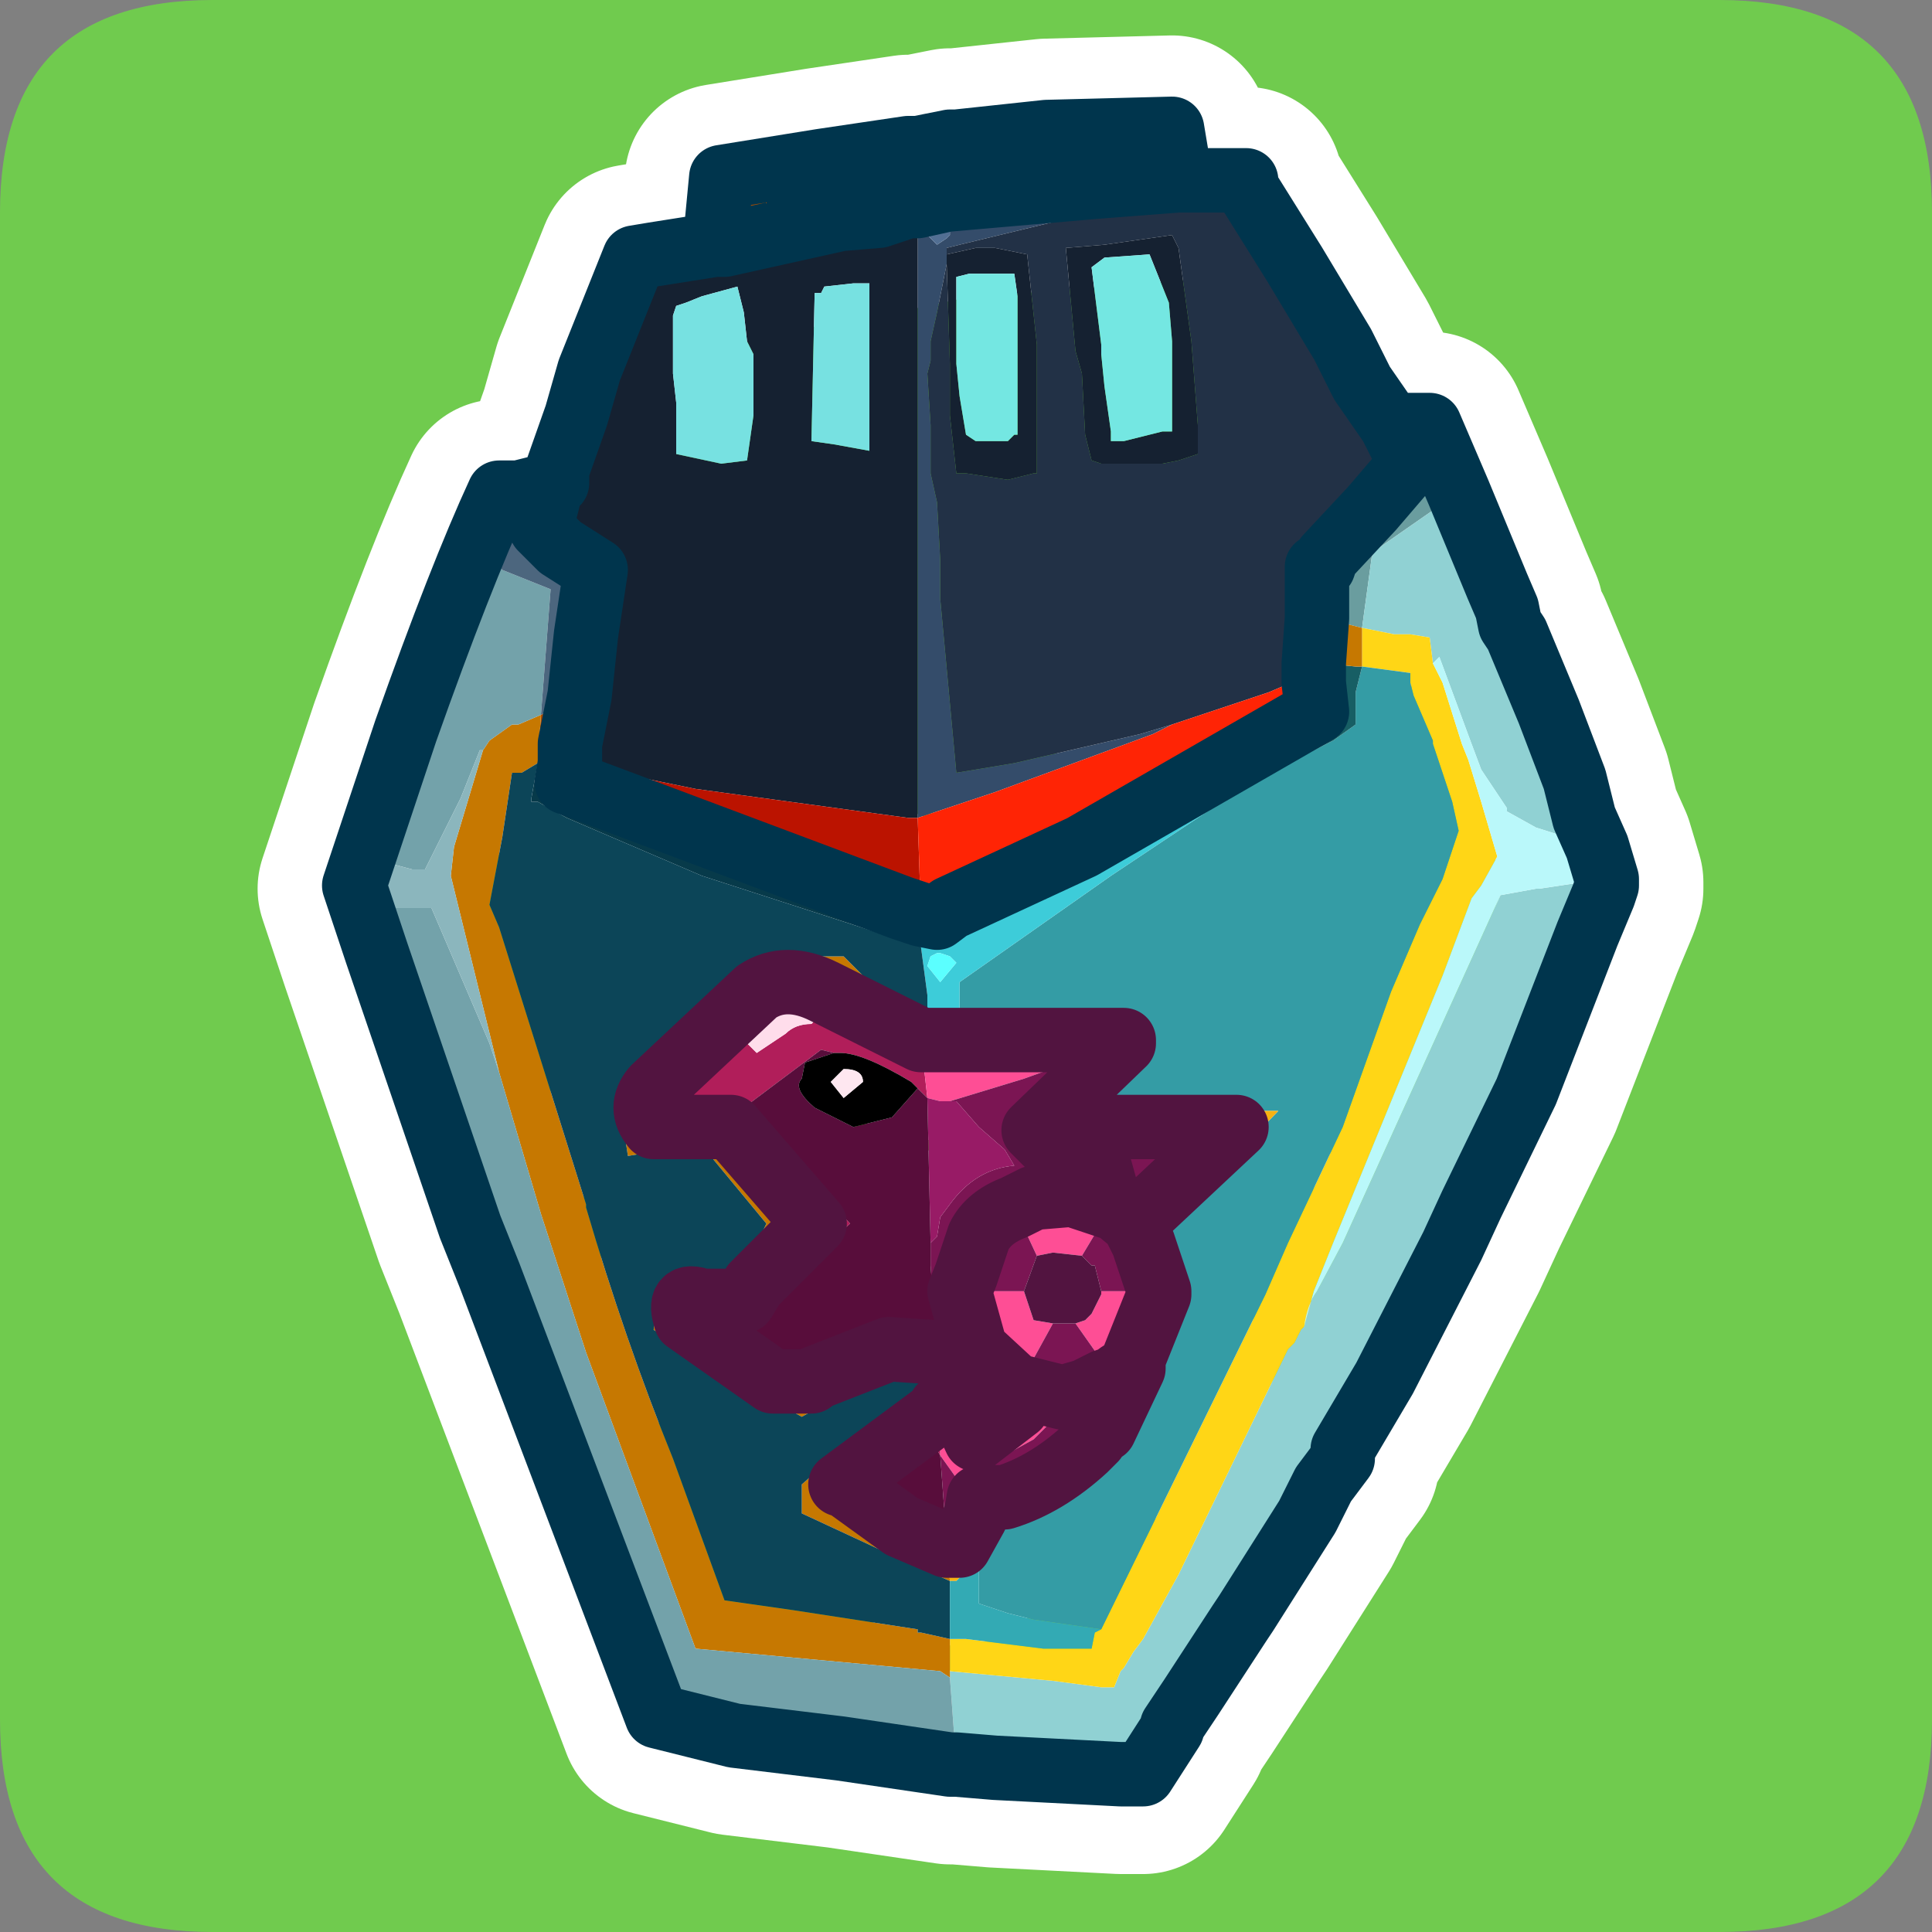 <?xml version="1.0" encoding="UTF-8" standalone="no"?>
<svg xmlns:ffdec="https://www.free-decompiler.com/flash" xmlns:xlink="http://www.w3.org/1999/xlink" ffdec:objectType="frame" height="30.0px" width="30.0px" xmlns="http://www.w3.org/2000/svg">
  <rect width="100%" height="100%" fill="#808080" stroke="none"/>
  <g transform="matrix(1.0, 0.0, 0.0, 1.0, 0.0, 0.0)">
    <use ffdec:characterId="1" height="30.0" transform="matrix(1.0, 0.0, 0.0, 1.0, 0.0, 0.0)" width="30.0" xlink:href="#shape0"/>
  </g>
  <defs>
    <g id="shape0" transform="matrix(1.0, 0.0, 0.0, 1.0, 0.0, 0.0)">
      <path d="M0.0 0.0 L30.0 0.0 30.0 30.0 0.0 30.0 0.0 0.0" fill="#33cc66" fill-opacity="0.0" fill-rule="evenodd" stroke="none"/>
      <path d="M30.0 3.3 L30.0 26.7 Q30.0 30.0 26.7 30.0 L3.3 30.0 Q0.0 30.0 0.0 26.7 L0.0 3.3 Q0.0 0.0 3.3 0.0 L26.7 0.0 Q30.0 0.0 30.0 3.3" fill="#70cb4e" fill-rule="evenodd" stroke="none"/>
      <path d="M22.65 7.7 L23.25 9.15 23.4 9.5 23.45 9.75 23.55 9.9 24.05 11.1 24.45 12.15 24.6 12.75 24.8 13.2 24.95 13.7 24.95 13.8 24.9 13.95 24.65 14.55 23.7 17.0 22.85 18.75 22.55 19.4 21.5 21.45 20.85 22.55 20.85 22.7 20.55 23.1 20.3 23.6 19.35 25.1 19.25 25.25 18.5 26.4 18.2 26.85 18.2 26.9 17.75 27.6 17.4 27.6 15.45 27.5 14.85 27.45 14.75 27.45 13.05 27.2 11.4 27.0 10.2 26.7 7.6 19.85 7.3 19.1 5.85 14.85 5.65 14.25 5.5 13.8 5.65 13.35 6.3 11.4 Q7.15 9.0 7.75 7.7 L8.05 7.7 8.65 7.55 8.65 7.35 8.95 6.5 9.15 5.8 9.85 4.05 10.15 4.0 11.1 3.85 11.2 2.8 12.75 2.55 14.1 2.35 14.25 2.35 14.75 2.25 14.85 2.25 16.25 2.1 18.2 2.05 18.3 2.65 18.3 2.85 19.25 2.85 19.35 2.85 19.35 2.95 20.1 4.15 20.85 5.4 21.05 5.8 21.15 6.0 21.6 6.65 22.2 6.65 22.65 7.7 M18.3 2.85 L17.0 2.95 14.7 3.15 14.25 3.25 14.1 3.25 13.65 3.4 13.05 3.45 11.25 3.85 11.1 3.85 M8.65 7.55 L8.55 7.65 8.4 8.25 8.7 8.55 9.25 8.9 9.1 9.9 9.0 10.85 8.85 11.6 8.85 11.9 8.8 12.2 13.2 13.85 14.0 14.15 14.3 14.25 14.55 14.3 14.75 14.15 16.8 13.2 20.45 11.1 20.4 10.65 20.4 10.35 20.45 9.65 20.45 8.85 20.55 8.85 20.6 8.7 21.3 7.95 21.9 7.25 21.6 6.65 M11.35 17.55 L12.65 19.05 11.7 20.0 11.55 20.25 10.9 20.25 Q10.5 20.1 10.65 20.55 L12.0 21.5 12.5 21.5 12.6 21.5 12.65 21.45 13.8 21.0 14.55 21.05 14.6 21.05 14.9 21.0 15.15 21.0 14.9 20.1 15.0 19.85 15.2 19.25 Q15.35 18.95 15.75 18.8 L16.05 18.65 16.65 18.6 16.55 18.2 16.35 17.9 16.05 17.6 17.45 16.25 17.45 16.2 14.3 16.2 12.8 15.45 Q12.2 15.15 11.75 15.45 L10.15 16.95 Q9.9 17.25 10.15 17.55 L11.35 17.55 M16.65 18.6 L17.25 18.8 17.0 17.9 16.95 17.55 19.2 17.55 17.6 19.05 17.75 19.35 18.0 20.1 18.0 20.15 17.6 21.15 17.6 21.3 17.15 22.25 17.0 22.35 17.0 22.4 16.85 22.55 Q16.25 23.1 15.6 23.3 L15.2 23.3 15.15 23.6 14.9 24.05 14.7 24.05 14.0 23.75 13.1 23.1 13.05 23.1 14.6 21.95 14.6 21.9 14.85 21.75 15.15 22.4 15.8 21.9 15.9 21.6 15.8 21.6 15.15 21.0 M17.25 18.8 L17.3 18.8 17.6 19.05 M15.9 21.6 L16.5 21.75 16.85 21.65 17.15 21.5 17.3 21.45 Q17.4 21.35 17.55 21.3 L17.6 21.15" fill="none" stroke="#ffffff" stroke-linecap="round" stroke-linejoin="round" stroke-width="3.0"/>
      <path d="M22.65 7.65 L22.5 7.75 21.35 8.55 21.3 8.65 21.15 9.75 20.55 9.6 20.45 9.6 20.45 8.8 20.55 8.8 20.6 8.65 21.3 7.9 21.9 7.2 21.6 6.6 22.2 6.6 22.65 7.65" fill="#6a9d9f" fill-rule="evenodd" stroke="none"/>
      <path d="M21.15 9.75 L21.3 8.65 21.35 8.55 22.5 7.75 22.65 7.65 23.25 9.1 23.15 9.15 23.4 9.45 23.45 9.7 23.55 9.85 24.05 11.05 24.45 12.1 24.6 12.7 24.8 13.15 23.85 12.85 23.4 12.6 23.4 12.55 23.0 11.95 22.85 11.55 22.35 10.2 22.25 10.3 22.2 9.9 21.9 9.85 21.65 9.85 21.15 9.75 M14.75 25.95 L16.35 26.1 17.1 26.2 17.3 26.2 17.4 25.95 17.45 25.9 17.6 25.65 17.75 25.45 18.3 24.45 20.0 20.95 20.1 20.85 20.2 20.65 20.25 20.6 Q20.3 20.25 20.45 20.05 L20.85 19.3 23.3 13.9 23.85 13.8 23.9 13.8 24.9 13.65 24.95 13.75 24.9 13.9 24.65 14.5 23.7 16.95 22.85 18.7 22.55 19.35 21.5 21.4 20.85 22.5 20.85 22.65 20.55 23.05 20.3 23.55 19.35 25.05 19.25 25.2 18.5 26.35 18.2 26.8 18.2 26.85 17.75 27.55 17.4 27.55 15.45 27.45 14.85 27.4 14.75 26.05 14.75 25.95" fill="#90d1d3" fill-rule="evenodd" stroke="none"/>
      <path d="M23.4 9.45 L23.15 9.15 23.25 9.1 23.4 9.45 M22.85 18.7 L22.85 18.85 22.85 19.35 22.55 19.35 22.85 18.7 M19.25 25.2 L19.35 25.2 19.65 25.45 19.25 25.2" fill="#0e536a" fill-rule="evenodd" stroke="none"/>
      <path d="M21.15 9.75 L21.65 9.85 21.9 9.85 22.2 9.9 22.25 10.3 22.4 10.6 22.7 11.55 22.8 11.8 23.0 12.45 23.25 13.3 23.0 13.75 22.85 13.95 22.4 15.15 20.7 19.3 20.4 20.05 20.25 20.6 20.2 20.65 20.1 20.85 20.0 20.95 18.3 24.45 17.75 25.45 17.6 25.65 17.45 25.9 17.4 25.95 17.3 26.2 17.1 26.2 16.35 26.1 14.75 25.95 14.75 25.6 14.75 25.45 15.0 25.45 16.2 25.6 16.35 25.6 16.55 25.6 16.95 25.6 17.0 25.35 17.1 25.3 19.65 20.1 20.0 19.3 20.85 17.5 21.6 15.4 22.05 14.35 22.4 13.65 22.65 12.9 22.55 12.45 22.5 12.3 22.25 11.55 22.25 11.5 21.95 10.8 21.9 10.6 21.9 10.45 21.15 10.35 21.15 10.0 21.15 9.75" fill="#ffd616" fill-rule="evenodd" stroke="none"/>
      <path d="M22.25 10.3 L22.35 10.2 22.85 11.55 23.0 11.95 23.4 12.55 23.4 12.6 23.85 12.85 24.8 13.15 24.95 13.65 24.95 13.75 24.9 13.65 23.9 13.8 23.85 13.8 23.3 13.9 20.85 19.3 20.45 20.05 Q20.3 20.25 20.25 20.6 L20.4 20.05 20.7 19.3 22.4 15.15 22.85 13.95 23.0 13.75 23.25 13.3 23.0 12.45 22.8 11.8 22.7 11.55 22.4 10.6 22.25 10.3" fill="#baf8fa" fill-rule="evenodd" stroke="none"/>
      <path d="M21.15 10.35 L21.9 10.45 21.9 10.6 21.95 10.8 22.25 11.5 22.25 11.55 22.5 12.3 22.55 12.45 22.65 12.9 22.4 13.65 22.05 14.35 21.6 15.4 20.85 17.5 20.0 19.3 19.65 20.1 17.1 25.3 16.05 25.15 15.65 25.05 15.2 24.9 15.2 24.75 15.2 24.6 15.2 24.15 15.2 24.1 15.5 23.65 16.8 23.05 17.7 22.05 17.75 21.75 17.75 21.6 18.05 20.8 18.2 20.25 18.3 19.8 18.15 19.0 19.85 17.25 19.5 17.25 18.3 17.2 17.6 17.25 17.0 17.25 16.65 17.55 16.65 17.5 16.65 17.35 17.3 16.6 17.45 16.35 17.85 16.0 17.4 16.0 14.85 15.85 14.9 15.7 14.9 15.25 17.25 13.6 19.2 12.3 20.1 11.8 20.7 11.5 21.05 11.25 21.05 10.75 21.15 10.35" fill="#349ca5" fill-rule="evenodd" stroke="none"/>
      <path d="M14.25 2.3 L14.75 2.2 14.85 2.2 16.25 2.05 18.2 2.0 18.3 2.6 16.1 2.75 14.25 2.9 14.25 2.75 14.25 2.35 14.25 2.3" fill="#ffb70b" fill-rule="evenodd" stroke="none"/>
      <path d="M18.3 2.8 L19.25 2.8 19.35 2.8 19.35 2.9 18.0 3.05 14.9 3.8 14.7 3.85 14.7 3.95 14.7 4.1 14.55 4.85 14.45 5.3 14.45 5.6 14.4 5.8 14.45 6.6 14.45 7.35 14.55 7.8 14.6 8.7 14.6 9.1 14.6 9.3 14.85 12.0 15.75 11.85 17.7 11.4 18.2 11.25 17.9 11.4 15.45 12.3 14.25 12.7 14.25 9.4 14.25 8.95 14.25 8.55 14.25 7.75 14.25 6.0 14.25 5.75 14.25 5.6 14.25 4.1 14.25 3.2 14.7 3.1 17.0 2.9 18.3 2.8 M14.75 3.65 L14.75 3.55 14.45 3.35 14.4 3.4 Q14.3 3.4 14.3 3.55 L14.55 3.8 14.7 3.7 14.75 3.65" fill="#344c6a" fill-rule="evenodd" stroke="none"/>
      <path d="M21.6 6.6 L21.9 7.2 21.3 7.9 20.6 8.65 20.55 8.8 20.45 8.8 20.45 9.6 20.4 10.3 20.4 10.35 20.4 10.45 19.7 10.75 18.35 11.2 18.2 11.25 17.7 11.4 15.75 11.85 14.85 12.0 14.6 9.3 14.6 9.1 14.6 8.7 14.55 7.8 14.45 7.35 14.45 6.6 14.4 5.8 14.45 5.6 14.45 5.3 14.55 4.85 14.7 4.1 14.75 5.65 14.75 5.85 14.75 6.45 14.85 7.35 15.0 7.35 15.65 7.45 16.05 7.35 16.1 7.35 16.1 5.5 16.1 5.35 15.95 3.95 15.45 3.85 15.15 3.85 14.7 3.95 14.7 3.85 14.9 3.8 18.0 3.05 19.35 2.9 20.1 4.1 20.85 5.35 21.05 5.75 21.15 5.95 21.6 6.6 M18.2 3.65 L17.15 3.8 16.55 3.85 16.7 5.45 16.8 5.8 16.85 6.75 16.95 7.15 17.1 7.2 17.6 7.2 18.05 7.2 18.3 7.15 18.6 7.05 18.6 6.6 18.5 5.3 18.3 3.85 18.2 3.65" fill="#223146" fill-rule="evenodd" stroke="none"/>
      <path d="M11.1 3.8 L11.2 2.75 12.75 2.5 14.1 2.3 14.25 2.3 14.25 2.35 14.25 2.75 14.25 2.9 16.1 2.75 18.3 2.6 18.3 2.8 17.0 2.9 14.7 3.1 14.25 3.2 14.1 3.2 13.65 3.35 13.05 3.4 11.25 3.8 11.1 3.8 M8.85 11.55 L8.5 11.8 8.35 11.85 8.4 11.1 9.0 10.8 8.85 11.55" fill="#ad4c00" fill-rule="evenodd" stroke="none"/>
      <path d="M8.65 7.5 L8.65 7.3 8.95 6.45 9.15 5.75 9.85 4.0 10.15 3.95 11.1 3.8 11.25 3.8 13.05 3.4 13.65 3.35 14.1 3.2 14.25 3.2 14.25 4.1 14.25 5.6 14.25 5.75 14.25 6.0 14.25 7.75 14.25 8.55 14.25 8.95 14.25 9.4 14.25 12.7 14.1 12.7 10.8 12.25 8.85 11.85 8.85 11.55 9.0 10.8 9.1 9.85 9.25 8.85 8.7 8.5 8.4 8.2 8.55 7.6 8.65 7.5 M18.15 4.7 L17.85 3.95 17.15 4.0 16.95 4.15 17.1 5.35 17.1 5.5 17.15 6.0 17.25 6.7 17.25 6.85 17.45 6.85 18.05 6.7 18.2 6.7 18.2 6.6 18.2 6.3 18.2 5.45 18.2 5.3 18.15 4.7 M18.2 3.65 L18.3 3.85 18.5 5.3 18.6 6.6 18.6 7.05 18.3 7.15 18.05 7.2 17.6 7.2 17.1 7.2 16.95 7.15 16.85 6.75 16.8 5.8 16.7 5.45 16.55 3.85 17.15 3.8 18.2 3.65 M14.7 4.1 L14.7 3.95 15.15 3.85 15.45 3.85 15.95 3.95 16.1 5.35 16.1 5.5 16.1 7.35 16.05 7.35 15.65 7.45 15.0 7.35 14.85 7.35 14.75 6.45 14.75 5.85 14.75 5.65 14.7 4.1 M15.05 4.25 L14.85 4.3 14.85 5.6 14.85 5.65 14.9 6.15 15.0 6.75 15.15 6.85 15.45 6.85 15.65 6.85 15.75 6.75 15.8 6.75 15.8 5.75 15.8 5.6 15.8 5.5 15.8 4.6 15.75 4.25 15.5 4.25 15.05 4.25 M11.7 6.1 L11.7 6.0 11.7 5.75 11.7 5.5 11.6 5.3 11.55 4.85 11.45 4.45 10.9 4.6 10.65 4.7 10.5 4.75 10.45 4.9 10.45 5.8 10.5 6.25 10.5 6.45 10.5 7.05 11.2 7.2 11.6 7.15 11.7 6.45 11.7 6.1 M12.8 4.45 L12.75 4.55 12.65 4.55 12.6 6.85 12.95 6.9 13.5 7.0 13.5 5.8 13.5 5.65 13.5 4.4 13.4 4.4 13.25 4.4 12.8 4.45" fill="#152131" fill-rule="evenodd" stroke="none"/>
      <path d="M18.15 4.7 L18.2 5.3 18.2 5.45 18.2 6.3 18.2 6.6 18.2 6.7 18.05 6.7 17.45 6.85 17.25 6.85 17.25 6.7 17.15 6.0 17.1 5.5 17.1 5.35 16.95 4.15 17.15 4.0 17.85 3.95 18.15 4.7 M15.05 4.25 L15.5 4.25 15.75 4.25 15.8 4.6 15.8 5.5 15.8 5.6 15.8 5.75 15.8 6.75 15.75 6.75 15.65 6.85 15.45 6.85 15.15 6.85 15.0 6.75 14.9 6.15 14.85 5.65 14.85 5.6 14.85 4.3 15.05 4.25" fill="#74e7e2" fill-rule="evenodd" stroke="none"/>
      <path d="M14.75 3.65 L14.7 3.7 14.55 3.8 14.3 3.55 Q14.3 3.4 14.4 3.4 L14.45 3.35 14.75 3.55 14.75 3.65" fill="#526f93" fill-rule="evenodd" stroke="none"/>
      <path d="M12.8 4.45 L13.25 4.4 13.4 4.4 13.5 4.4 13.5 5.65 13.5 5.8 13.5 7.0 12.95 6.9 12.6 6.85 12.65 4.55 12.75 4.55 12.8 4.45 M11.7 6.1 L11.7 6.45 11.6 7.15 11.2 7.2 10.5 7.05 10.5 6.45 10.5 6.25 10.45 5.8 10.45 4.9 10.5 4.75 10.65 4.7 10.9 4.6 11.45 4.45 11.55 4.85 11.6 5.3 11.7 5.5 11.7 5.75 11.7 6.0 11.7 6.1" fill="#77e1e1" fill-rule="evenodd" stroke="none"/>
      <path d="M8.85 11.85 L8.8 12.15 13.2 13.8 14.0 14.1 14.3 14.2 14.3 14.7 10.9 13.6 8.8 12.7 8.35 12.45 8.25 12.45 8.25 12.4 8.35 11.85 8.5 11.8 8.85 11.55 8.85 11.85" fill="#073a4a" fill-rule="evenodd" stroke="none"/>
      <path d="M14.3 14.2 L14.0 14.1 13.2 13.8 8.8 12.15 8.85 11.85 10.8 12.25 14.1 12.7 14.25 12.7 14.3 14.2" fill="#bb1300" fill-rule="evenodd" stroke="none"/>
      <path d="M14.25 12.7 L15.45 12.3 17.9 11.4 18.2 11.25 18.35 11.2 19.7 10.75 20.4 10.45 20.4 10.6 20.45 11.05 16.8 13.15 14.75 14.1 14.55 14.25 14.3 14.2 14.25 12.7" fill="#ff2405" fill-rule="evenodd" stroke="none"/>
      <path d="M14.3 14.7 L14.3 14.2 14.55 14.25 14.75 14.1 16.8 13.15 20.45 11.05 20.4 10.6 20.4 10.45 20.4 10.35 20.55 10.3 21.05 10.35 21.15 10.35 21.05 10.75 21.05 11.25 20.7 11.5 20.1 11.8 19.2 12.3 16.65 13.6 14.3 14.7" fill="#175e64" fill-rule="evenodd" stroke="none"/>
      <path d="M20.45 9.6 L20.55 9.6 21.15 9.75 21.15 10.0 21.15 10.35 21.05 10.35 20.55 10.3 20.4 10.3 20.45 9.6 M14.75 25.45 L14.75 25.6 14.75 25.95 14.75 26.05 14.6 25.95 10.8 25.6 9.1 21.0 8.4 18.85 7.75 16.65 7.0 13.6 7.05 13.15 7.5 11.65 7.6 11.5 7.95 11.25 8.05 11.25 8.4 11.1 8.35 11.85 8.1 12.0 7.95 12.0 7.8 13.0 7.6 14.05 7.75 14.4 9.1 18.7 9.1 18.75 Q9.7 20.8 10.45 22.65 L11.25 24.85 12.3 25.0 14.25 25.3 14.25 25.35 14.3 25.35 14.75 25.45 M14.75 24.55 L13.85 24.15 12.45 23.5 12.45 23.05 13.25 22.35 14.15 21.7 14.6 21.6 14.6 21.85 14.6 21.9 13.05 23.05 13.1 23.05 14.0 23.7 14.7 24.0 14.75 24.55 M14.6 21.3 L14.3 21.3 14.0 21.25 13.05 21.7 12.9 21.75 12.45 22.0 11.2 21.3 10.15 20.65 10.2 20.2 10.3 19.95 10.95 19.9 11.45 19.8 11.55 19.75 11.9 19.0 10.95 17.85 10.45 17.85 10.35 17.85 9.75 17.95 9.6 16.95 9.75 16.75 10.95 15.6 11.85 14.85 13.1 14.85 13.5 15.25 14.0 15.75 14.4 15.75 14.4 16.15 14.3 16.15 12.8 15.4 Q12.2 15.1 11.75 15.4 L10.15 16.9 Q9.9 17.2 10.15 17.5 L11.35 17.5 12.65 19.0 11.7 19.95 11.55 20.2 10.9 20.2 Q10.5 20.05 10.65 20.5 L12.0 21.45 12.5 21.45 12.6 21.45 12.65 21.4 13.8 20.95 14.55 21.0 14.6 21.0 14.6 21.25 14.6 21.3" fill="#c67801" fill-rule="evenodd" stroke="none"/>
      <path d="M19.2 12.3 L17.25 13.6 14.9 15.25 14.9 15.7 14.85 15.85 14.4 15.75 14.4 15.7 14.4 15.45 14.3 14.7 16.65 13.6 19.2 12.3 M14.4 15.0 L14.6 15.25 14.85 14.95 14.75 14.85 14.6 14.8 14.55 14.8 14.45 14.85 14.4 15.0" fill="#3dccd9" fill-rule="evenodd" stroke="none"/>
      <path d="M14.85 27.4 L14.75 27.4 13.05 27.15 11.4 26.95 10.2 26.65 7.6 19.8 7.3 19.05 5.85 14.8 5.65 14.2 5.95 14.1 6.4 14.1 6.7 14.1 7.6 16.2 7.75 16.65 8.4 18.85 9.1 21.0 10.8 25.6 14.6 25.95 14.75 26.05 14.85 27.4 M5.65 13.3 L6.3 11.35 Q7.15 8.95 7.75 7.65 L8.05 7.65 7.9 8.1 7.8 8.35 7.75 8.8 7.8 8.85 8.55 9.15 8.4 11.1 8.05 11.25 7.95 11.25 7.6 11.5 7.5 11.65 7.45 11.65 7.15 12.4 6.6 13.5 6.4 13.5 5.65 13.3" fill="#73a2aa" fill-rule="evenodd" stroke="none"/>
      <path d="M8.05 7.65 L8.65 7.5 8.55 7.6 8.4 8.2 8.7 8.5 9.25 8.85 9.1 9.85 9.0 10.8 8.4 11.1 8.55 9.15 7.8 8.85 7.75 8.8 7.8 8.35 7.9 8.1 8.05 7.65" fill="#4c667e" fill-rule="evenodd" stroke="none"/>
      <path d="M5.65 14.2 L5.5 13.75 5.65 13.3 6.4 13.5 6.6 13.5 7.15 12.4 7.45 11.65 7.5 11.65 7.05 13.15 7.0 13.6 7.75 16.65 7.6 16.2 6.7 14.1 6.4 14.1 5.95 14.1 5.65 14.2" fill="#8bb6bd" fill-rule="evenodd" stroke="none"/>
      <path d="M8.35 11.85 L8.25 12.4 8.25 12.45 8.35 12.45 8.8 12.7 10.9 13.6 14.3 14.7 14.4 15.45 14.4 15.7 14.4 15.75 14.0 15.75 13.5 15.25 13.1 14.85 11.85 14.85 10.95 15.6 9.75 16.75 9.6 16.95 9.75 17.95 10.35 17.85 10.45 17.85 10.95 17.85 11.9 19.0 11.55 19.75 11.45 19.8 10.95 19.9 10.3 19.95 10.2 20.2 10.15 20.65 11.2 21.3 12.45 22.0 12.9 21.75 13.05 21.7 14.0 21.25 14.3 21.3 14.6 21.3 14.6 21.6 14.15 21.7 13.25 22.35 12.45 23.05 12.45 23.5 13.85 24.15 14.75 24.55 14.75 24.7 14.75 25.45 14.3 25.35 14.25 25.35 14.25 25.3 12.3 25.0 11.25 24.85 10.45 22.65 Q9.7 20.8 9.1 18.75 L9.1 18.7 7.75 14.4 7.6 14.05 7.8 13.0 7.95 12.0 8.1 12.0 8.35 11.85" fill="#0c4558" fill-rule="evenodd" stroke="none"/>
      <path d="M12.6 21.45 L12.5 21.45 12.0 21.45 10.65 20.5 Q10.5 20.05 10.9 20.2 L11.55 20.2 11.7 19.95 12.65 19.0 11.35 17.5 10.15 17.5 Q9.9 17.2 10.15 16.9 L11.75 15.4 Q12.2 15.1 12.8 15.4 L14.3 16.15 14.4 17.05 14.25 16.9 14.15 16.8 Q13.4 16.35 13.05 16.35 L12.95 16.35 12.75 16.3 11.55 17.2 13.2 19.0 11.85 20.2 11.55 20.5 12.15 21.25 12.2 21.25 12.3 21.3 12.6 21.45 M12.2 16.05 Q12.35 15.9 12.6 15.9 L12.75 15.75 Q12.75 15.6 12.5 15.6 12.2 15.6 11.9 15.9 L11.6 16.2 11.75 16.35 12.2 16.05 M14.6 21.9 L14.6 22.6 14.45 22.35 Q14.25 22.5 14.0 22.75 L13.8 22.95 13.8 23.05 13.1 23.05 13.05 23.05 14.6 21.9" fill="#b11e5a" fill-rule="evenodd" stroke="none"/>
      <path d="M14.85 15.85 L17.4 16.0 17.85 16.0 17.45 16.35 17.3 16.6 16.65 17.35 16.65 17.5 16.65 17.55 17.0 17.25 17.6 17.25 18.3 17.2 19.5 17.25 19.85 17.25 18.15 19.0 18.3 19.8 18.2 20.25 18.05 20.8 17.75 21.6 17.75 21.75 17.7 22.05 16.8 23.05 15.5 23.65 15.2 24.1 15.2 24.15 15.0 24.4 14.85 24.55 14.75 24.55 14.7 24.0 14.9 24.0 15.15 23.55 15.2 23.25 15.6 23.25 Q16.25 23.05 16.85 22.5 L17.0 22.35 17.0 22.3 17.15 22.2 17.6 21.25 17.6 21.1 18.0 20.1 18.0 20.05 17.75 19.3 17.6 19.0 19.2 17.5 16.95 17.5 17.0 17.85 17.25 18.75 16.65 18.55 16.55 18.15 16.35 17.85 16.05 17.55 17.45 16.2 17.45 16.15 14.4 16.15 14.4 15.75 14.85 15.85 M14.6 21.0 L14.9 20.95 15.15 20.95 15.8 21.55 15.9 21.55 15.8 21.85 15.15 22.35 14.85 21.7 14.6 21.85 14.6 21.6 14.7 21.3 14.6 21.3 14.6 21.25 14.6 21.0" fill="#f8b212" fill-rule="evenodd" stroke="none"/>
      <path d="M14.4 17.05 L14.3 16.15 14.4 16.15 17.45 16.15 17.45 16.2 17.4 16.2 17.15 16.3 15.9 16.75 14.75 17.1 14.6 17.1 14.4 17.05 M16.65 18.55 L17.25 18.75 16.8 19.5 16.35 19.45 16.1 19.5 15.75 18.75 16.05 18.6 16.65 18.55 M17.0 17.85 L16.95 17.5 19.2 17.5 17.6 19.0 17.3 18.75 18.15 17.85 17.0 17.85 M18.0 20.05 L18.0 20.1 17.6 21.1 17.55 21.25 Q17.4 21.3 17.3 21.4 L16.7 20.55 16.85 20.5 16.95 20.4 17.1 20.1 17.1 20.05 18.0 20.05 M15.15 20.95 L14.9 20.05 15.9 20.05 16.05 20.5 16.35 20.55 15.8 21.55 15.15 20.95 M15.8 21.85 L16.35 22.05 16.05 22.35 15.05 22.9 14.85 22.95 14.6 22.6 14.6 21.9 14.6 21.85 14.85 21.7 15.15 22.35 15.8 21.85" fill="#fe4e95" fill-rule="evenodd" stroke="none"/>
      <path d="M14.75 17.1 L15.9 16.75 17.15 16.3 17.4 16.2 17.45 16.2 16.05 17.55 16.35 17.85 16.55 18.15 16.65 18.55 16.05 18.6 15.75 18.75 Q15.35 18.9 15.2 19.2 L15.0 19.8 14.9 20.05 15.0 19.8 15.2 19.2 Q15.35 18.9 15.75 18.75 L16.1 19.5 15.9 20.05 14.9 20.05 15.15 20.95 14.9 20.95 14.6 21.0 14.55 21.0 14.45 19.65 14.45 19.3 14.55 19.2 14.6 18.9 14.75 18.7 Q15.15 18.15 15.75 18.1 L15.6 17.85 15.2 17.5 14.85 17.1 14.75 17.1 M17.25 18.75 L17.0 17.85 18.15 17.85 17.3 18.75 17.6 19.0 17.75 19.3 18.0 20.05 17.1 20.05 17.0 19.65 16.95 19.65 16.8 19.5 17.25 18.75 17.3 18.75 17.25 18.75 M17.6 21.25 L17.15 22.2 17.0 22.3 17.0 22.35 16.85 22.5 Q16.25 23.05 15.6 23.25 L15.2 23.25 15.15 23.55 14.9 24.0 14.7 24.0 14.7 23.95 14.6 22.6 14.85 22.95 15.05 22.9 16.05 22.35 16.35 22.05 15.8 21.85 15.9 21.55 15.8 21.55 16.35 20.55 16.7 20.55 17.3 21.4 Q17.4 21.3 17.55 21.25 L17.6 21.25 M17.3 21.4 L17.15 21.45 16.85 21.6 16.5 21.7 15.9 21.55 16.5 21.7 16.85 21.6 17.15 21.45 17.3 21.4" fill="#7b1553" fill-rule="evenodd" stroke="none"/>
      <path d="M16.8 19.5 L16.95 19.65 17.0 19.65 17.1 20.05 17.1 20.1 16.95 20.4 16.85 20.5 16.7 20.55 16.35 20.55 16.05 20.5 15.9 20.05 16.1 19.5 16.35 19.45 16.8 19.5" fill="#521440" fill-rule="evenodd" stroke="none"/>
      <path d="M14.4 15.0 L14.45 14.85 14.55 14.8 14.6 14.8 14.75 14.85 14.85 14.95 14.6 15.25 14.4 15.0" fill="#5bffff" fill-rule="evenodd" stroke="none"/>
      <path d="M14.75 17.1 L14.85 17.1 15.2 17.5 15.6 17.85 15.75 18.1 Q15.15 18.15 14.75 18.7 L14.6 18.9 14.55 19.2 14.45 19.3 14.4 17.05 14.6 17.1 14.75 17.1" fill="#981b66" fill-rule="evenodd" stroke="none"/>
      <path d="M12.6 21.45 L12.3 21.3 12.2 21.25 12.15 21.25 11.55 20.5 11.85 20.2 13.2 19.0 11.55 17.2 12.75 16.3 12.95 16.35 12.5 16.5 12.45 16.75 Q12.3 16.9 12.65 17.2 L13.25 17.5 13.85 17.35 14.25 16.9 14.4 17.05 14.45 19.3 14.45 19.65 14.55 21.0 13.8 20.95 12.65 21.4 12.6 21.45 M13.1 23.05 L13.8 23.05 13.8 22.95 14.0 22.75 Q14.25 22.5 14.45 22.35 L14.6 22.6 14.7 23.95 14.7 24.0 14.0 23.7 13.1 23.05" fill="#580d3b" fill-rule="evenodd" stroke="none"/>
      <path d="M12.2 16.05 L11.75 16.35 11.6 16.2 11.9 15.9 Q12.2 15.6 12.5 15.6 12.75 15.6 12.75 15.75 L12.6 15.9 Q12.35 15.9 12.2 16.05" fill="#ffddeb" fill-rule="evenodd" stroke="none"/>
      <path d="M12.95 16.35 L13.05 16.35 Q13.4 16.35 14.15 16.8 L14.25 16.9 13.85 17.35 13.25 17.5 12.65 17.2 Q12.3 16.9 12.45 16.75 L12.5 16.5 12.95 16.35 M13.4 16.8 Q13.4 16.6 13.1 16.6 L12.9 16.8 13.1 17.05 13.4 16.8" fill="#000000" fill-rule="evenodd" stroke="none"/>
      <path d="M13.4 16.8 L13.1 17.05 12.9 16.8 13.1 16.6 Q13.4 16.6 13.4 16.8" fill="#fee7f0" fill-rule="evenodd" stroke="none"/>
      <path d="M17.1 25.3 L17.0 25.35 16.95 25.6 16.55 25.6 16.35 25.6 16.2 25.6 15.0 25.45 14.75 25.45 14.75 24.7 14.75 24.55 14.85 24.55 15.0 24.4 15.2 24.15 15.2 24.6 15.2 24.75 15.2 24.9 15.65 25.05 16.05 25.15 17.1 25.3 M14.6 21.6 L14.6 21.3 14.7 21.3 14.6 21.6" fill="#33aab4" fill-rule="evenodd" stroke="none"/>
      <path d="M17.6 21.1 L17.6 21.25 17.55 21.25 17.6 21.1" fill="#2b8289" fill-rule="evenodd" stroke="none"/>
      <path d="M22.65 7.65 L22.2 6.6 21.6 6.6 21.9 7.2 21.3 7.9 20.6 8.65 20.55 8.8 20.45 8.8 20.45 9.6 20.4 10.3 20.4 10.35 20.4 10.45 20.4 10.6 20.45 11.05 16.8 13.15 14.75 14.1 14.55 14.25 14.3 14.2 14.0 14.1 13.2 13.8 8.8 12.15 8.85 11.85 8.85 11.55 9.0 10.8 9.1 9.85 9.25 8.85 8.7 8.5 8.4 8.2 8.55 7.6 8.65 7.5 8.65 7.3 8.95 6.45 9.15 5.75 9.85 4.0 10.15 3.95 11.1 3.8 11.2 2.75 12.75 2.5 14.1 2.3 14.25 2.3 14.75 2.2 14.85 2.2 16.25 2.05 18.2 2.0 18.3 2.6 18.3 2.8 19.25 2.8 19.35 2.8 19.35 2.9 20.1 4.1 20.85 5.35 21.05 5.75 21.15 5.95 21.6 6.6 M24.8 13.15 L24.6 12.7 24.45 12.1 24.05 11.05 23.55 9.85 23.45 9.7 23.4 9.45 23.25 9.1 22.65 7.65 M24.95 13.75 L24.95 13.65 24.8 13.15 M24.95 13.75 L24.9 13.9 24.65 14.5 23.7 16.95 22.85 18.7 22.55 19.35 21.5 21.4 20.85 22.5 20.85 22.65 20.55 23.05 20.3 23.55 19.35 25.05 19.25 25.2 18.5 26.35 18.2 26.8 18.2 26.85 17.75 27.55 17.4 27.55 15.45 27.45 14.85 27.4 14.75 27.4 13.05 27.15 11.4 26.95 10.2 26.65 7.6 19.8 7.3 19.05 5.85 14.8 5.65 14.2 5.5 13.75 5.65 13.3 6.3 11.35 Q7.15 8.95 7.75 7.65 L8.05 7.65 8.65 7.5 M18.3 2.8 L17.0 2.9 14.7 3.1 14.25 3.2 14.1 3.2 13.65 3.35 13.05 3.4 11.25 3.8 11.1 3.8" fill="none" stroke="#00354d" stroke-linecap="round" stroke-linejoin="round" stroke-width="1.0"/>
      <path d="M14.3 16.15 L12.8 15.4 Q12.2 15.1 11.75 15.4 L10.15 16.9 Q9.9 17.2 10.15 17.5 L11.35 17.5 12.65 19.0 11.7 19.95 11.55 20.2 10.9 20.2 Q10.5 20.05 10.65 20.5 L12.0 21.45 12.5 21.45 12.6 21.45 12.65 21.4 13.8 20.95 14.55 21.0 14.6 21.0 14.9 20.95 15.15 20.95 14.9 20.05 15.0 19.8 15.2 19.2 Q15.35 18.9 15.75 18.75 L16.05 18.6 16.65 18.55 17.25 18.75 17.0 17.85 16.95 17.5 19.2 17.5 17.6 19.0 17.75 19.3 18.0 20.05 18.0 20.1 17.6 21.1 17.6 21.25 17.15 22.2 17.0 22.3 17.0 22.35 16.85 22.5 Q16.25 23.05 15.6 23.25 L15.2 23.25 15.15 23.55 14.9 24.0 14.7 24.0 14.0 23.7 13.1 23.05 13.05 23.05 14.6 21.9 14.6 21.85 14.85 21.7 15.15 22.35 15.8 21.85 15.9 21.55 16.5 21.7 16.85 21.6 17.15 21.45 17.3 21.4 Q17.4 21.3 17.55 21.25 L17.6 21.1 M14.3 16.15 L14.4 16.15 17.45 16.15 17.45 16.2 16.05 17.55 16.35 17.85 16.55 18.15 16.65 18.55 M17.3 18.75 L17.6 19.0 M17.25 18.75 L17.3 18.75 M15.8 21.55 L15.9 21.55 M15.8 21.55 L15.15 20.95" fill="none" stroke="#521440" stroke-linecap="round" stroke-linejoin="round" stroke-width="1.0"/>
    </g>
  </defs>
</svg>
